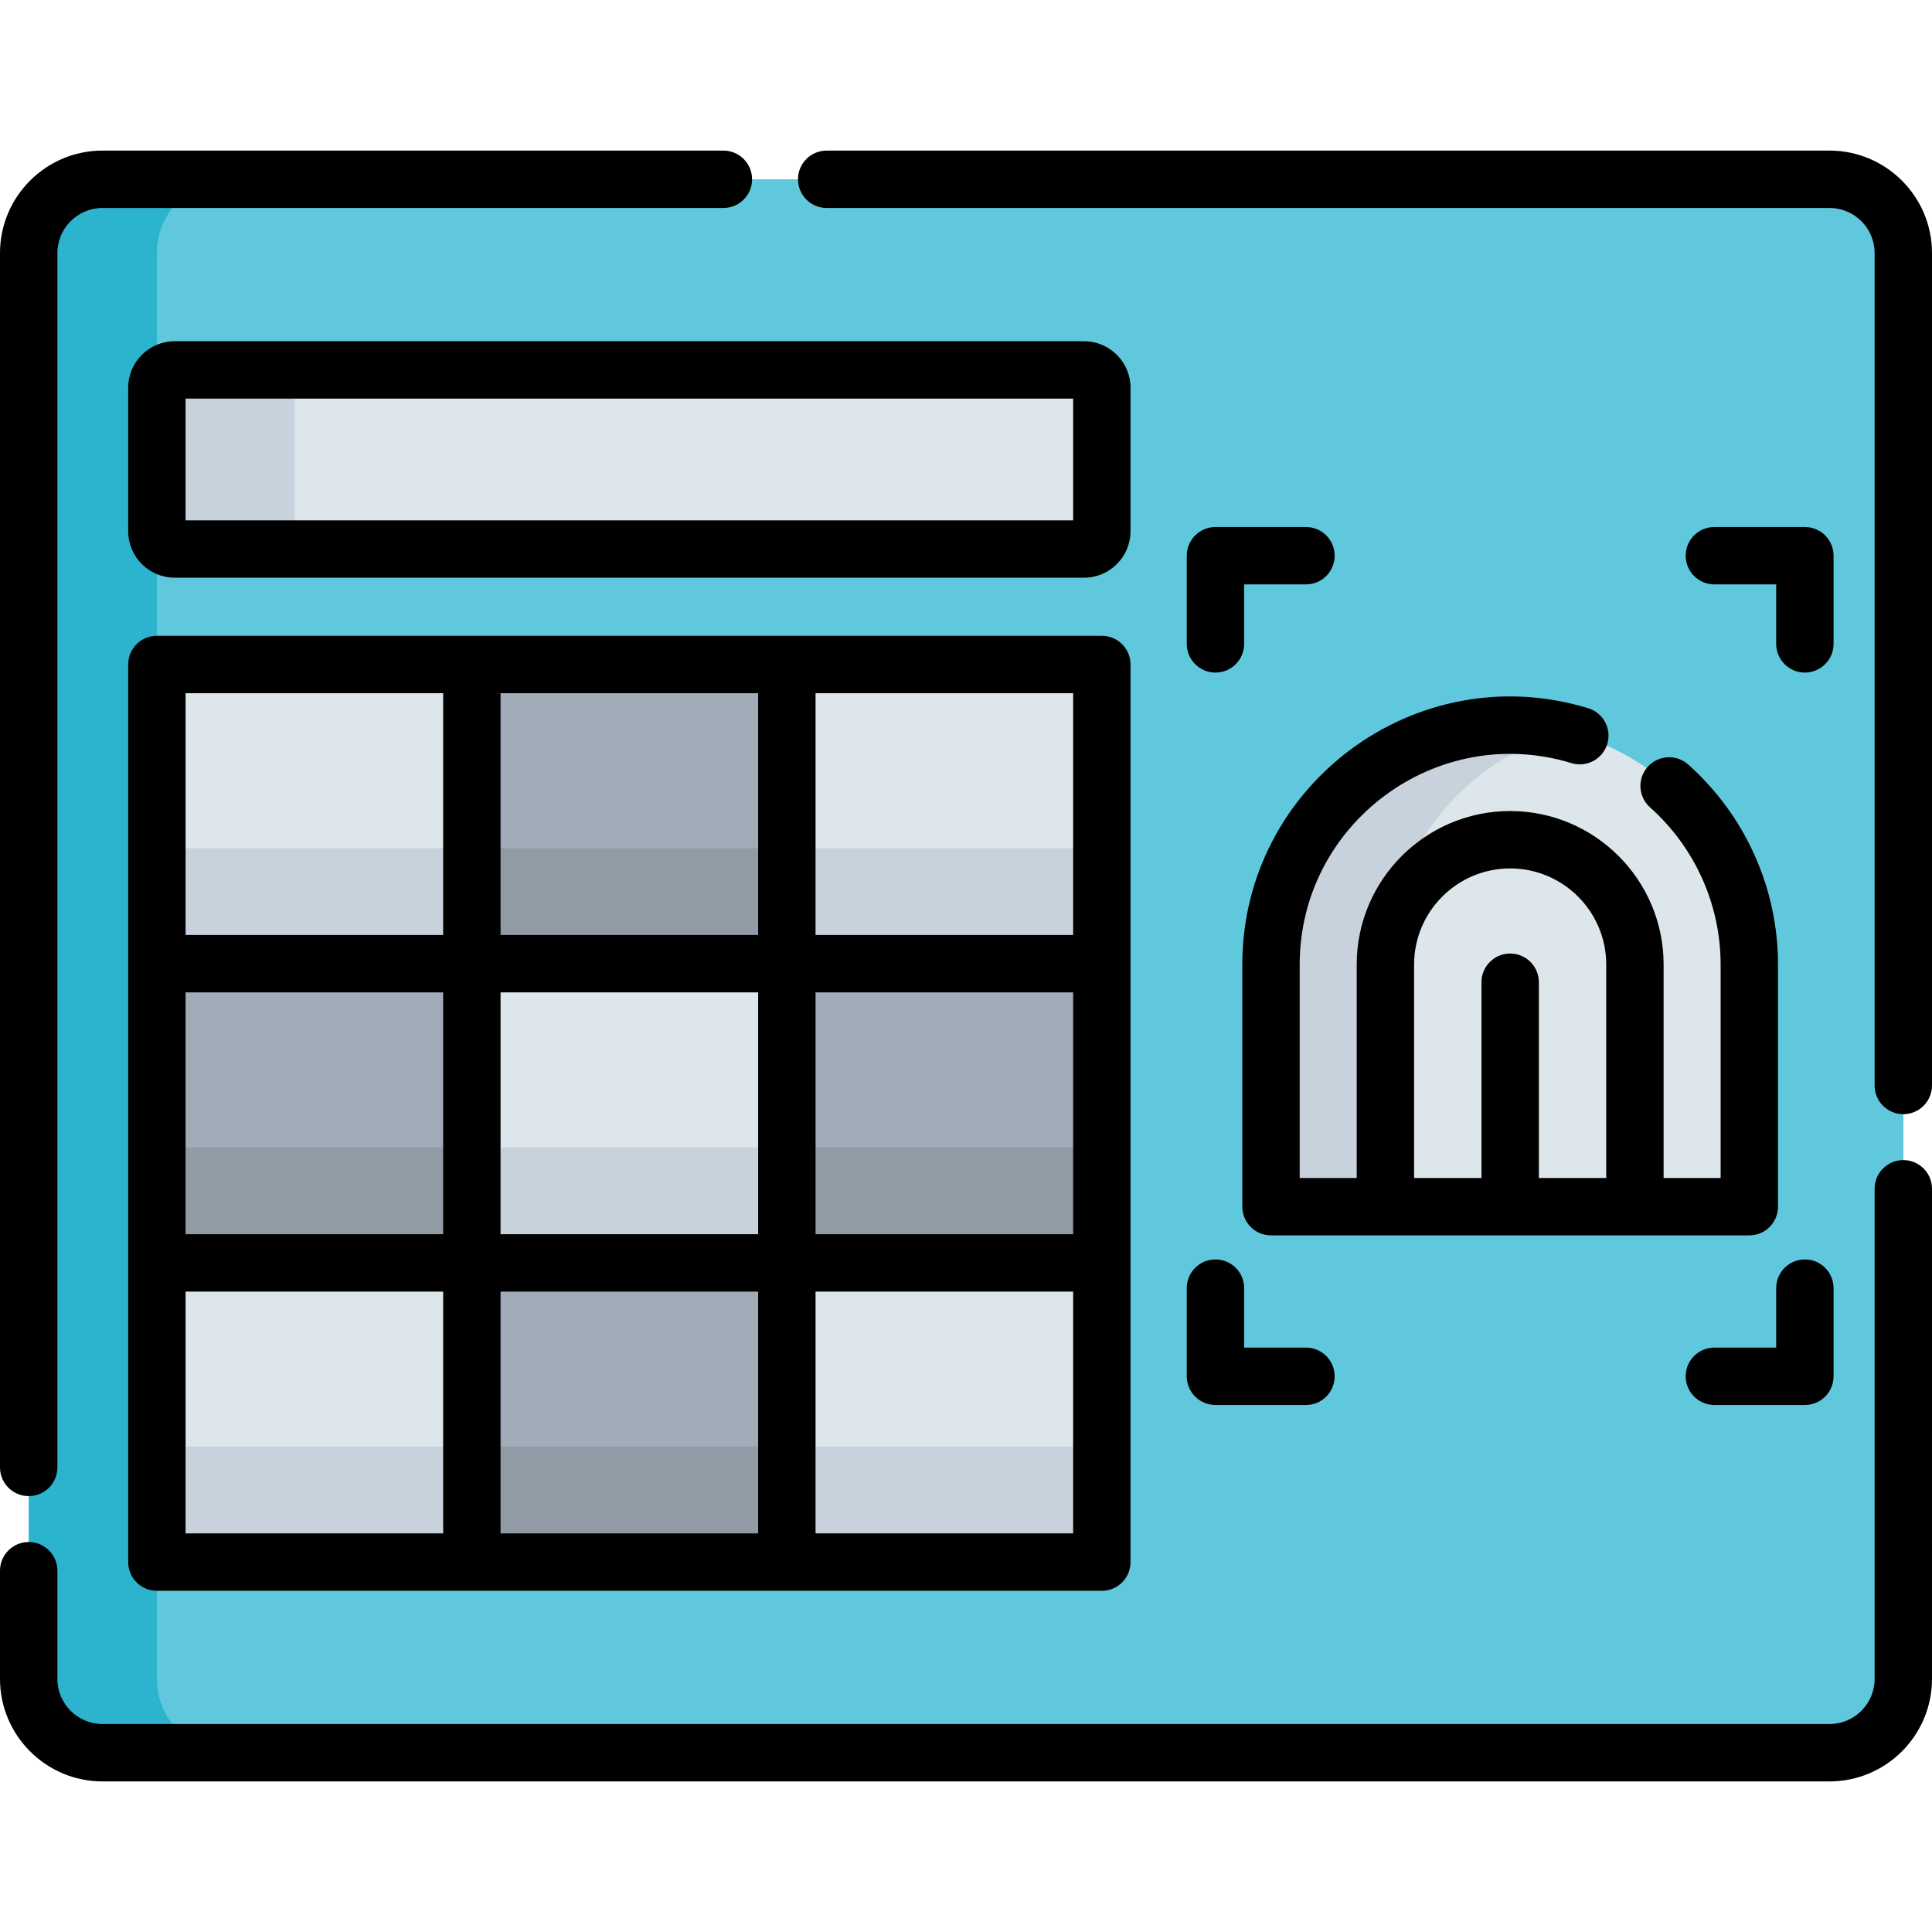 <?xml version="1.0" encoding="iso-8859-1"?>
<!-- Generator: Adobe Illustrator 19.0.0, SVG Export Plug-In . SVG Version: 6.00 Build 0)  -->
<svg version="1.1" id="Layer_1" xmlns="http://www.w3.org/2000/svg" xmlns:xlink="http://www.w3.org/1999/xlink" x="0px" y="0px"
	 viewBox="0 0 505 505" style="enable-background:new 0 0 505 505;" xml:space="preserve">
<g>
	<path style="fill:#2CB3CD;" d="M497.5,66.15v372.7c0,10.61-8.68,19.29-19.29,19.29H26.79c-10.61,0-19.29-8.68-19.29-19.29V66.15
		c0-10.61,8.68-19.29,19.29-19.29h451.42C488.82,46.86,497.5,55.54,497.5,66.15z"/>
	<path style="fill:#60C8DD;" d="M497.5,66.15v372.7c0,10.61-8.68,19.29-19.29,19.29H60.29c-10.61,0-19.29-8.68-19.29-19.29V66.15
		c0-10.61,8.68-19.29,19.29-19.29h417.92C488.82,46.86,497.5,55.54,497.5,66.15z"/>
	<path style="fill:#C8D2DC;" d="M457.25,252.1v57.48c0,3.22-2.61,5.83-5.83,5.83H338.06c-3.23,0-5.84-2.61-5.84-5.83v-56.53
		c0-34.3,27.25-62.93,61.55-63.45c5.53-0.09,10.91,0.55,16.03,1.82C437.02,198.18,457.25,222.83,457.25,252.1z"/>
	<path style="fill:#DCE6EB;" d="M457.25,252.1v57.48c0,3.22-2.61,5.83-5.83,5.83h-83.36c-3.23,0-5.84-2.61-5.84-5.83v-56.53
		c0-29.49,20.14-54.78,47.58-61.63C437.02,198.18,457.25,222.83,457.25,252.1z"/>
	<path style="fill:#C8D2DC;" d="M288.01,101.35v37.49c0,2.57-2.1,4.67-4.67,4.67H45.67c-2.57,0-4.66-2.1-4.66-4.67v-37.49
		c0-2.56,2.09-4.66,4.66-4.66h237.67C285.91,96.69,288.01,98.79,288.01,101.35z"/>
	<path style="fill:#DCE6EB;" d="M288.01,101.35v37.49c0,2.57-2.1,4.67-4.67,4.67H81.67c-2.57,0-4.66-2.1-4.66-4.67v-37.49
		c0-2.56,2.09-4.66,4.66-4.66h201.67C285.91,96.69,288.01,98.79,288.01,101.35z"/>
	<path style="fill:#C8D2DC;" d="M123.34,173.69v78.21H41.01v-71.55c0-3.68,2.98-6.66,6.65-6.66H123.34z"/>
	<rect x="123.34" y="173.69" style="fill:#909BA6;" width="82.33" height="78.21"/>
	<path style="fill:#C8D2DC;" d="M288.01,180.35v71.55h-82.34v-78.21h75.68C285.03,173.69,288.01,176.67,288.01,180.35z"/>
	<rect x="41.01" y="251.9" style="fill:#909BA6;" width="82.33" height="78.2"/>
	<rect x="123.34" y="251.9" style="fill:#C8D2DC;" width="82.33" height="78.2"/>
	<rect x="205.67" y="251.9" style="fill:#909BA6;" width="82.34" height="78.2"/>
	<path style="fill:#C8D2DC;" d="M123.34,330.1v78.21H47.66c-3.67,0-6.65-2.98-6.65-6.66V330.1H123.34z"/>
	<rect x="123.34" y="330.1" style="fill:#909BA6;" width="82.33" height="78.21"/>
	<path style="fill:#C8D2DC;" d="M288.01,330.1v71.55c0,3.68-2.98,6.66-6.66,6.66h-75.68V330.1H288.01z"/>
	<path style="fill:#DCE6EB;" d="M123.34,173.69v48.03H41.01v-41.37c0-3.68,2.98-6.66,6.65-6.66H123.34z"/>
	<rect x="123.34" y="173.69" style="fill:#A2ABB8;" width="82.33" height="48.03"/>
	<path style="fill:#DCE6EB;" d="M288.01,180.35v41.37h-82.34v-48.03h75.68C285.03,173.69,288.01,176.67,288.01,180.35z"/>
	<rect x="41.01" y="251.9" style="fill:#A2ABB8;" width="82.33" height="48.02"/>
	<rect x="123.34" y="251.9" style="fill:#DCE6EB;" width="82.33" height="48.02"/>
	<rect x="205.67" y="251.9" style="fill:#A2ABB8;" width="82.34" height="48.02"/>
	<path style="fill:#DCE6EB;" d="M123.34,330.1v48.03H47.66c-3.67,0-6.65-2.98-6.65-6.66V330.1H123.34z"/>
	<rect x="123.34" y="330.1" style="fill:#A2ABB8;" width="82.33" height="48.03"/>
	<path style="fill:#DCE6EB;" d="M288.01,330.1v41.37c0,3.68-2.98,6.66-6.66,6.66h-75.68V330.1H288.01z"/>
	<g>
		<path d="M478.211,39.361H216.084c-4.143,0-7.5,3.357-7.5,7.5s3.357,7.5,7.5,7.5h262.127c6.5,0,11.789,5.289,11.789,11.789v217.581
			c0,4.143,3.357,7.5,7.5,7.5s7.5-3.357,7.5-7.5V66.15C505,51.379,492.982,39.361,478.211,39.361z"/>
		<path d="M7.5,391.063c4.143,0,7.5-3.357,7.5-7.5V66.15c0-6.5,5.289-11.789,11.789-11.789h162.295c4.143,0,7.5-3.357,7.5-7.5
			s-3.357-7.5-7.5-7.5H26.789C12.018,39.361,0,51.379,0,66.15v317.413C0,387.706,3.357,391.063,7.5,391.063z"/>
		<path d="M497.5,303.231c-4.143,0-7.5,3.357-7.5,7.5V438.85c0,6.5-5.289,11.789-11.789,11.789H26.789
			c-6.5,0-11.789-5.289-11.789-11.789v-28.286c0-4.143-3.357-7.5-7.5-7.5s-7.5,3.357-7.5,7.5v28.286
			c0,14.771,12.018,26.789,26.789,26.789h451.422c14.771,0,26.789-12.018,26.789-26.789V310.731
			C505,306.589,501.643,303.231,497.5,303.231z"/>
		<path d="M410.757,199.466c3.958,1.209,8.152-1.023,9.361-4.986c1.208-3.962-1.024-8.153-4.986-9.361
			c-45.071-13.744-90.407,20.238-90.407,66.984v63.309c0,4.143,3.357,7.5,7.5,7.5c41.96,0,83.507,0,125.026,0
			c4.143,0,7.5-3.357,7.5-7.5v-63.309c-0.001-19.923-8.558-38.975-23.476-52.27c-3.092-2.757-7.833-2.483-10.589,0.608
			c-2.756,3.093-2.483,7.833,0.608,10.589c11.729,10.453,18.455,25.423,18.456,41.072v55.809h-14.903v-55.809
			c0-22.116-17.993-40.109-40.11-40.109c-22.116,0-40.109,17.993-40.109,40.109v55.809h-14.903v-55.809
			C339.725,215.318,375.411,188.687,410.757,199.466z M369.628,252.103c0-13.846,11.264-25.109,25.109-25.109
			s25.11,11.264,25.11,25.109v55.809h-17.61V256.74c0-4.143-3.357-7.5-7.5-7.5s-7.5,3.357-7.5,7.5v51.171h-17.609V252.103z"/>
		<path d="M341.36,137.755h-23.655c-4.143,0-7.5,3.357-7.5,7.5v23.046c0,4.143,3.357,7.5,7.5,7.5s7.5-3.357,7.5-7.5v-15.546h16.155
			c4.143,0,7.5-3.357,7.5-7.5S345.503,137.755,341.36,137.755z"/>
		<path d="M479.271,145.255c0-4.143-3.357-7.5-7.5-7.5h-23.655c-4.143,0-7.5,3.357-7.5,7.5s3.357,7.5,7.5,7.5h16.155v15.546
			c0,4.143,3.357,7.5,7.5,7.5s7.5-3.357,7.5-7.5V145.255z"/>
		<path d="M471.771,329.199c-4.143,0-7.5,3.357-7.5,7.5v15.546h-16.155c-4.143,0-7.5,3.357-7.5,7.5s3.357,7.5,7.5,7.5h23.655
			c4.143,0,7.5-3.357,7.5-7.5v-23.046C479.271,332.557,475.913,329.199,471.771,329.199z"/>
		<path d="M310.205,359.745c0,4.143,3.357,7.5,7.5,7.5h23.655c4.143,0,7.5-3.357,7.5-7.5s-3.357-7.5-7.5-7.5h-16.155v-15.546
			c0-4.143-3.357-7.5-7.5-7.5s-7.5,3.357-7.5,7.5V359.745z"/>
		<path d="M295.506,101.352c0-6.706-5.455-12.162-12.161-12.162H45.668c-6.706,0-12.162,5.456-12.162,12.162v37.493
			c0,6.706,5.456,12.162,12.162,12.162h237.677c6.706,0,12.161-5.456,12.161-12.162V101.352z M280.506,136.007h-232v-31.817h232
			V136.007z"/>
		<path d="M41.006,166.189c-4.143,0-7.5,3.357-7.5,7.5c0,11.602,0,215.06,0,234.621c0,4.143,3.357,7.5,7.5,7.5
			c29.893,0,223.477,0,247,0c4.143,0,7.5-3.357,7.5-7.5c0-19.815,0-222.214,0-234.621c0-4.143-3.357-7.5-7.5-7.5
			C256.407,166.189,70.727,166.189,41.006,166.189z M115.84,400.811H48.506v-63.207h67.334V400.811z M115.84,322.604H48.506v-63.207
			h67.334V322.604z M115.84,244.396H48.506v-63.207h67.334V244.396z M198.173,400.811H130.84v-63.207h67.333V400.811z
			 M198.173,322.604H130.84v-63.207h67.333V322.604z M198.173,244.396H130.84v-63.207h67.333V244.396z M280.506,400.811h-67.333
			v-63.207h67.333V400.811z M280.506,322.604h-67.333v-63.207h67.333V322.604z M280.506,244.396h-67.333v-63.207h67.333V244.396z"/>
	</g>
</g>
<g>
</g>
<g>
</g>
<g>
</g>
<g>
</g>
<g>
</g>
<g>
</g>
<g>
</g>
<g>
</g>
<g>
</g>
<g>
</g>
<g>
</g>
<g>
</g>
<g>
</g>
<g>
</g>
<g>
</g>
</svg>
